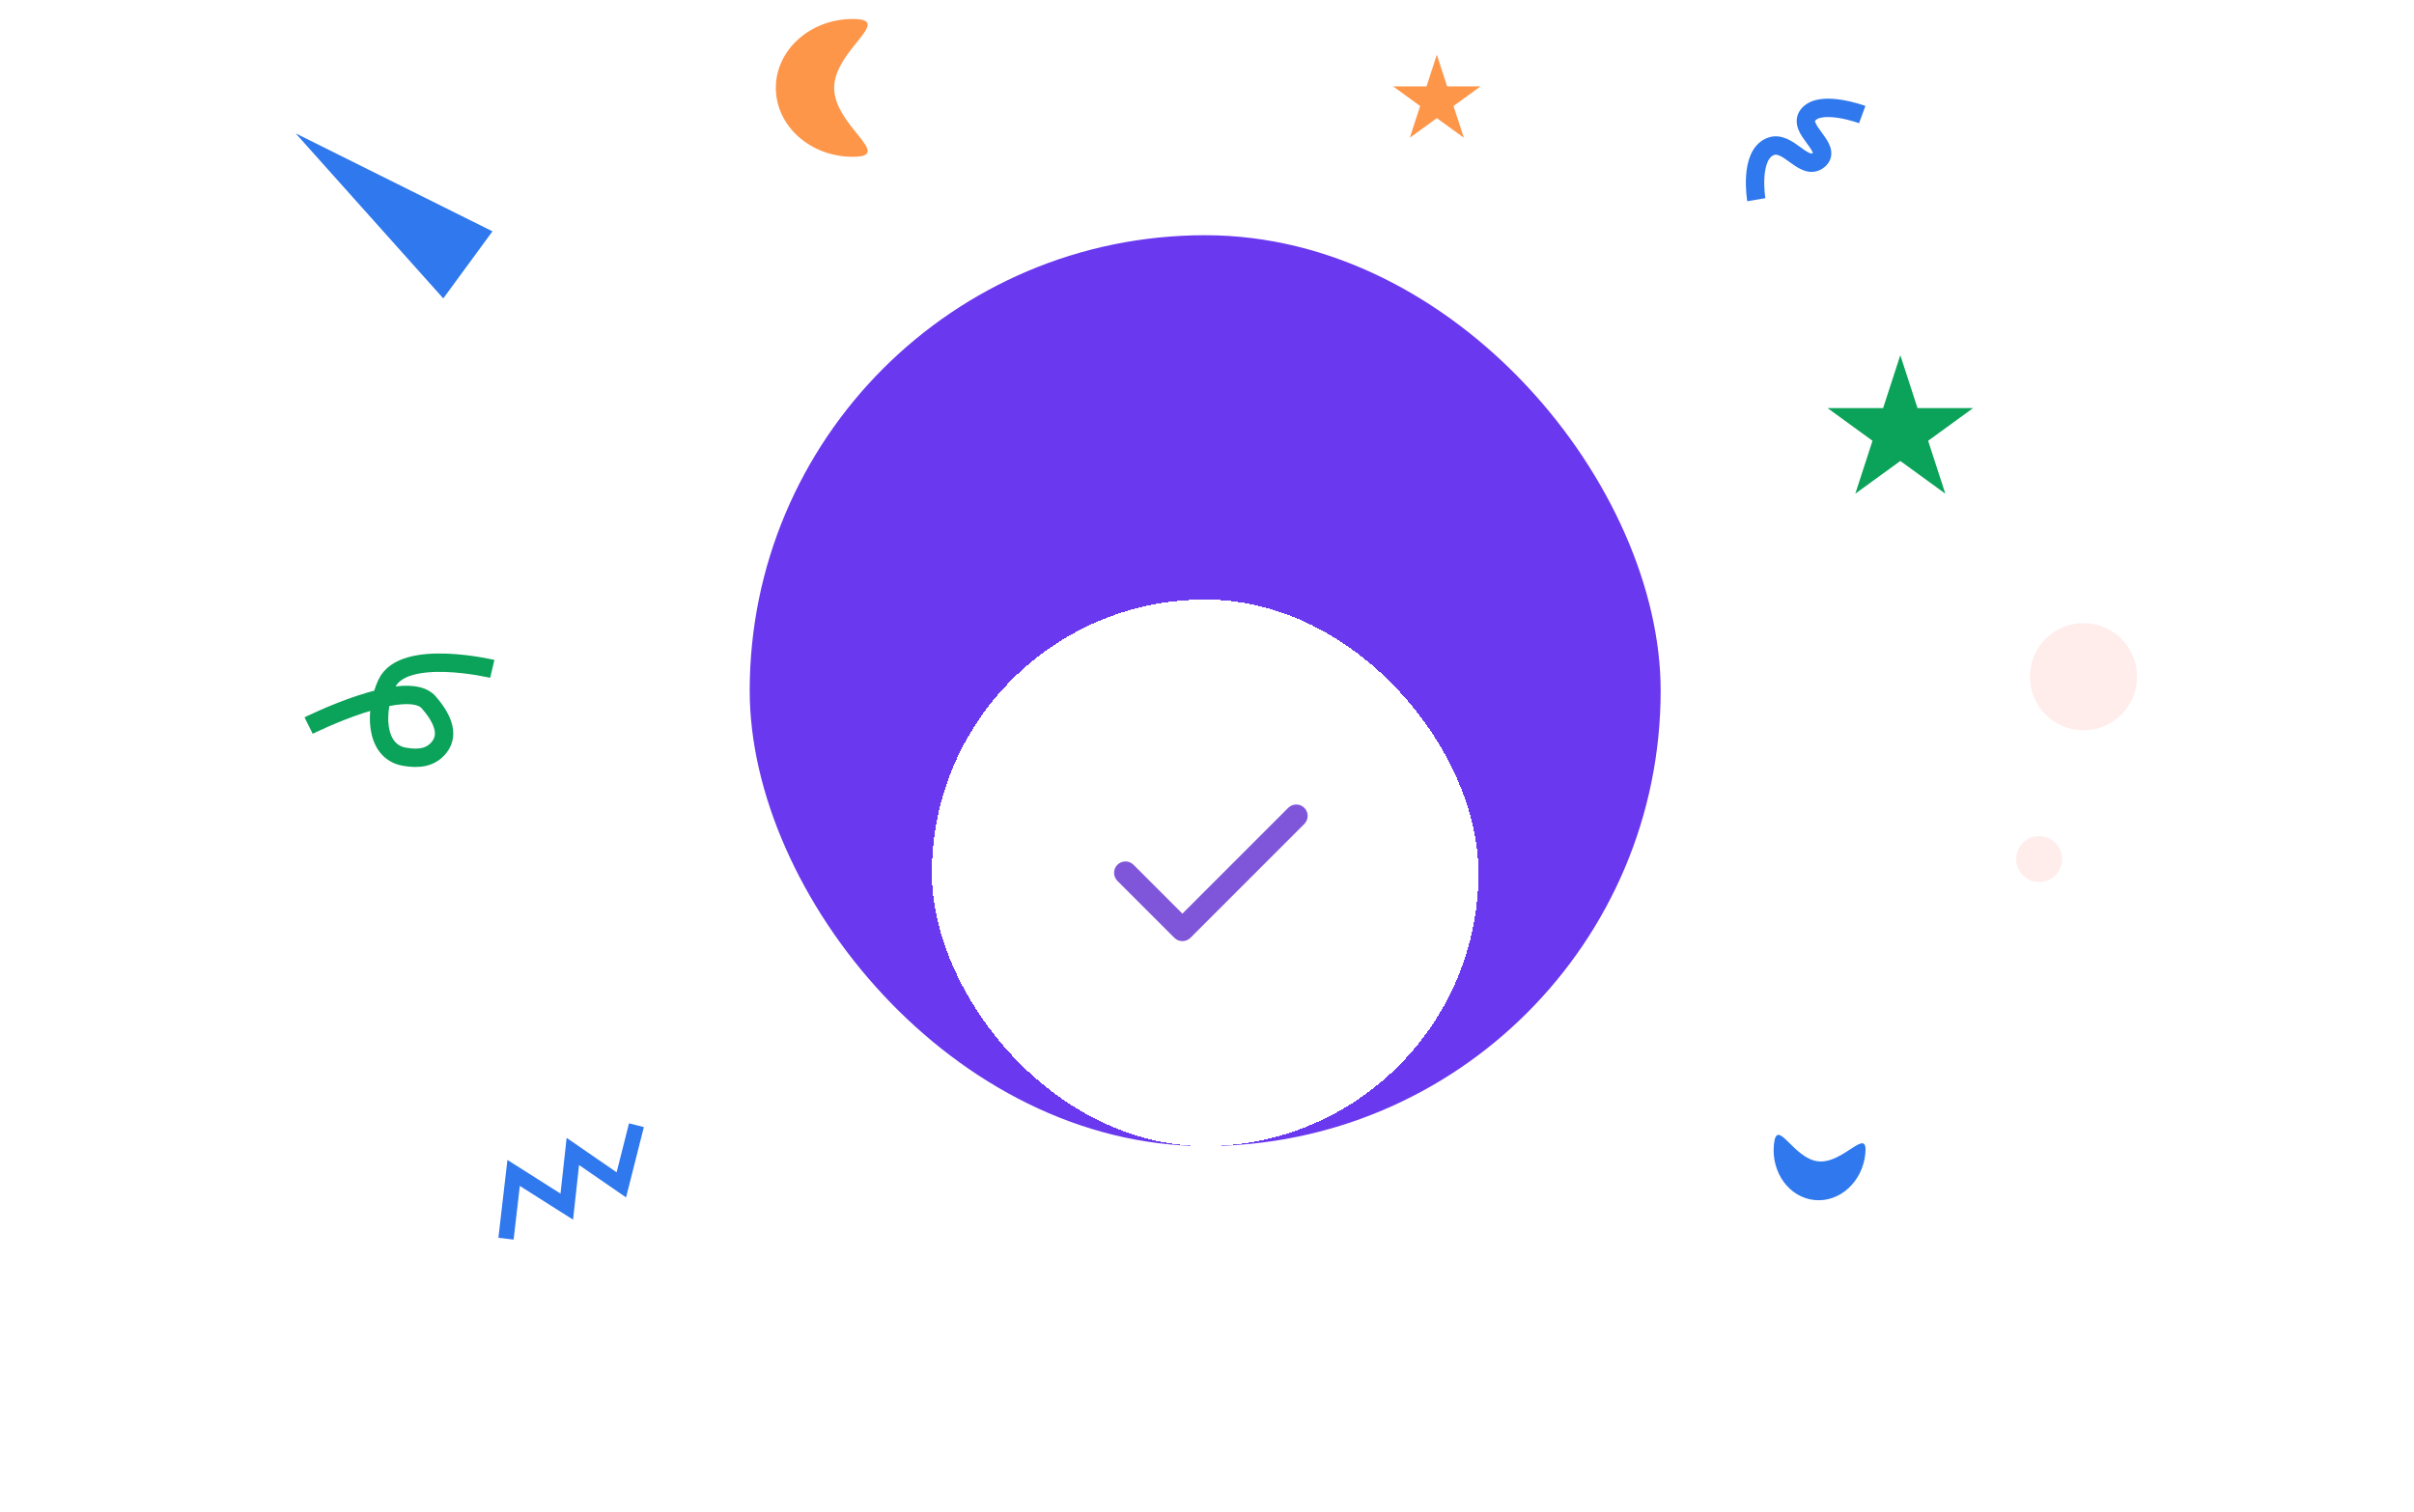 <svg width="265" height="166" viewBox="0 0 265 166" fill="none" xmlns="http://www.w3.org/2000/svg">
<path d="M91.569 9.649C91.569 13.826 98.264 17.213 93.605 17.213C88.946 17.213 85.168 13.826 85.168 9.649C85.168 5.471 88.946 2.085 93.605 2.085C98.264 2.085 91.569 5.471 91.569 9.649Z" fill="#FE964A"/>
<path d="M157.73 6L158.862 9.484H162.526L159.562 11.638L160.694 15.122L157.73 12.969L154.766 15.122L155.898 11.638L152.934 9.484H156.598L157.73 6Z" fill="#FE964A"/>
<path d="M33.878 79.656C33.878 79.656 44.626 74.302 47.065 77.108C48.404 78.65 49.416 80.516 48.216 82.033C47.291 83.203 45.956 83.352 44.392 83.077C41.079 82.495 41.129 77.895 42.459 75.046C44.295 71.112 54.041 73.434 54.041 73.434" stroke="#0BA259" stroke-width="2.017"/>
<circle cx="228.717" cy="74.292" r="5.883" fill="#FFEDEC"/>
<path d="M55.547 135.99L56.384 128.771L62.22 132.47L62.885 126.413L68.208 130.08L69.866 123.532" stroke="#2F78EE" stroke-width="1.681"/>
<path d="M192.801 21.925C192.801 21.925 191.982 17.064 194.331 16.096C196.303 15.282 198.014 18.881 199.635 17.576C201.277 16.254 197.178 14.16 198.513 12.579C199.918 10.915 204.429 12.579 204.429 12.579" stroke="#2F78EE" stroke-width="2.017"/>
<path d="M32.455 14.641L54.061 25.397L48.661 32.761L32.455 14.641Z" fill="#2F78EE"/>
<circle cx="223.846" cy="94.312" r="2.521" fill="#FFEDEC"/>
<path d="M199.616 127.502C202.387 127.781 205.08 123.565 204.769 126.656C204.458 129.747 201.96 132.026 199.189 131.747C196.418 131.468 194.424 128.737 194.735 125.646C195.046 122.555 196.845 127.223 199.616 127.502Z" fill="#2F78EE"/>
<path d="M208.61 38.993L210.497 44.8H216.603L211.663 48.39L213.55 54.197L208.61 50.608L203.67 54.197L205.557 48.39L200.617 44.8H206.723L208.61 38.993Z" fill="#0BA259"/>
<rect x="82.3" y="25.823" width="100" height="100" rx="50" fill="#6938EF"/>
<g filter="url(#filter0_d_1772_16980)">
<rect x="102.3" y="45.823" width="60" height="60" rx="30" fill="white" shape-rendering="crispEdges"/>
<path fill-rule="evenodd" clip-rule="evenodd" d="M143.184 68.689C143.672 69.177 143.672 69.969 143.184 70.457L130.684 82.957C130.196 83.445 129.404 83.445 128.916 82.957L122.666 76.707C122.178 76.219 122.178 75.427 122.666 74.939C123.154 74.451 123.946 74.451 124.434 74.939L129.8 80.305L141.416 68.689C141.904 68.201 142.696 68.201 143.184 68.689Z" fill="#7F56D9"/>
</g>
<defs>
<filter id="filter0_d_1772_16980" x="62.3" y="25.823" width="140" height="140" filterUnits="userSpaceOnUse" color-interpolation-filters="sRGB">
<feFlood flood-opacity="0" result="BackgroundImageFix"/>
<feColorMatrix in="SourceAlpha" type="matrix" values="0 0 0 0 0 0 0 0 0 0 0 0 0 0 0 0 0 0 127 0" result="hardAlpha"/>
<feOffset dy="20"/>
<feGaussianBlur stdDeviation="20"/>
<feComposite in2="hardAlpha" operator="out"/>
<feColorMatrix type="matrix" values="0 0 0 0 0 0 0 0 0 0 0 0 0 0 0 0 0 0 0.3 0"/>
<feBlend mode="normal" in2="BackgroundImageFix" result="effect1_dropShadow_1772_16980"/>
<feBlend mode="normal" in="SourceGraphic" in2="effect1_dropShadow_1772_16980" result="shape"/>
</filter>
</defs>
</svg>

